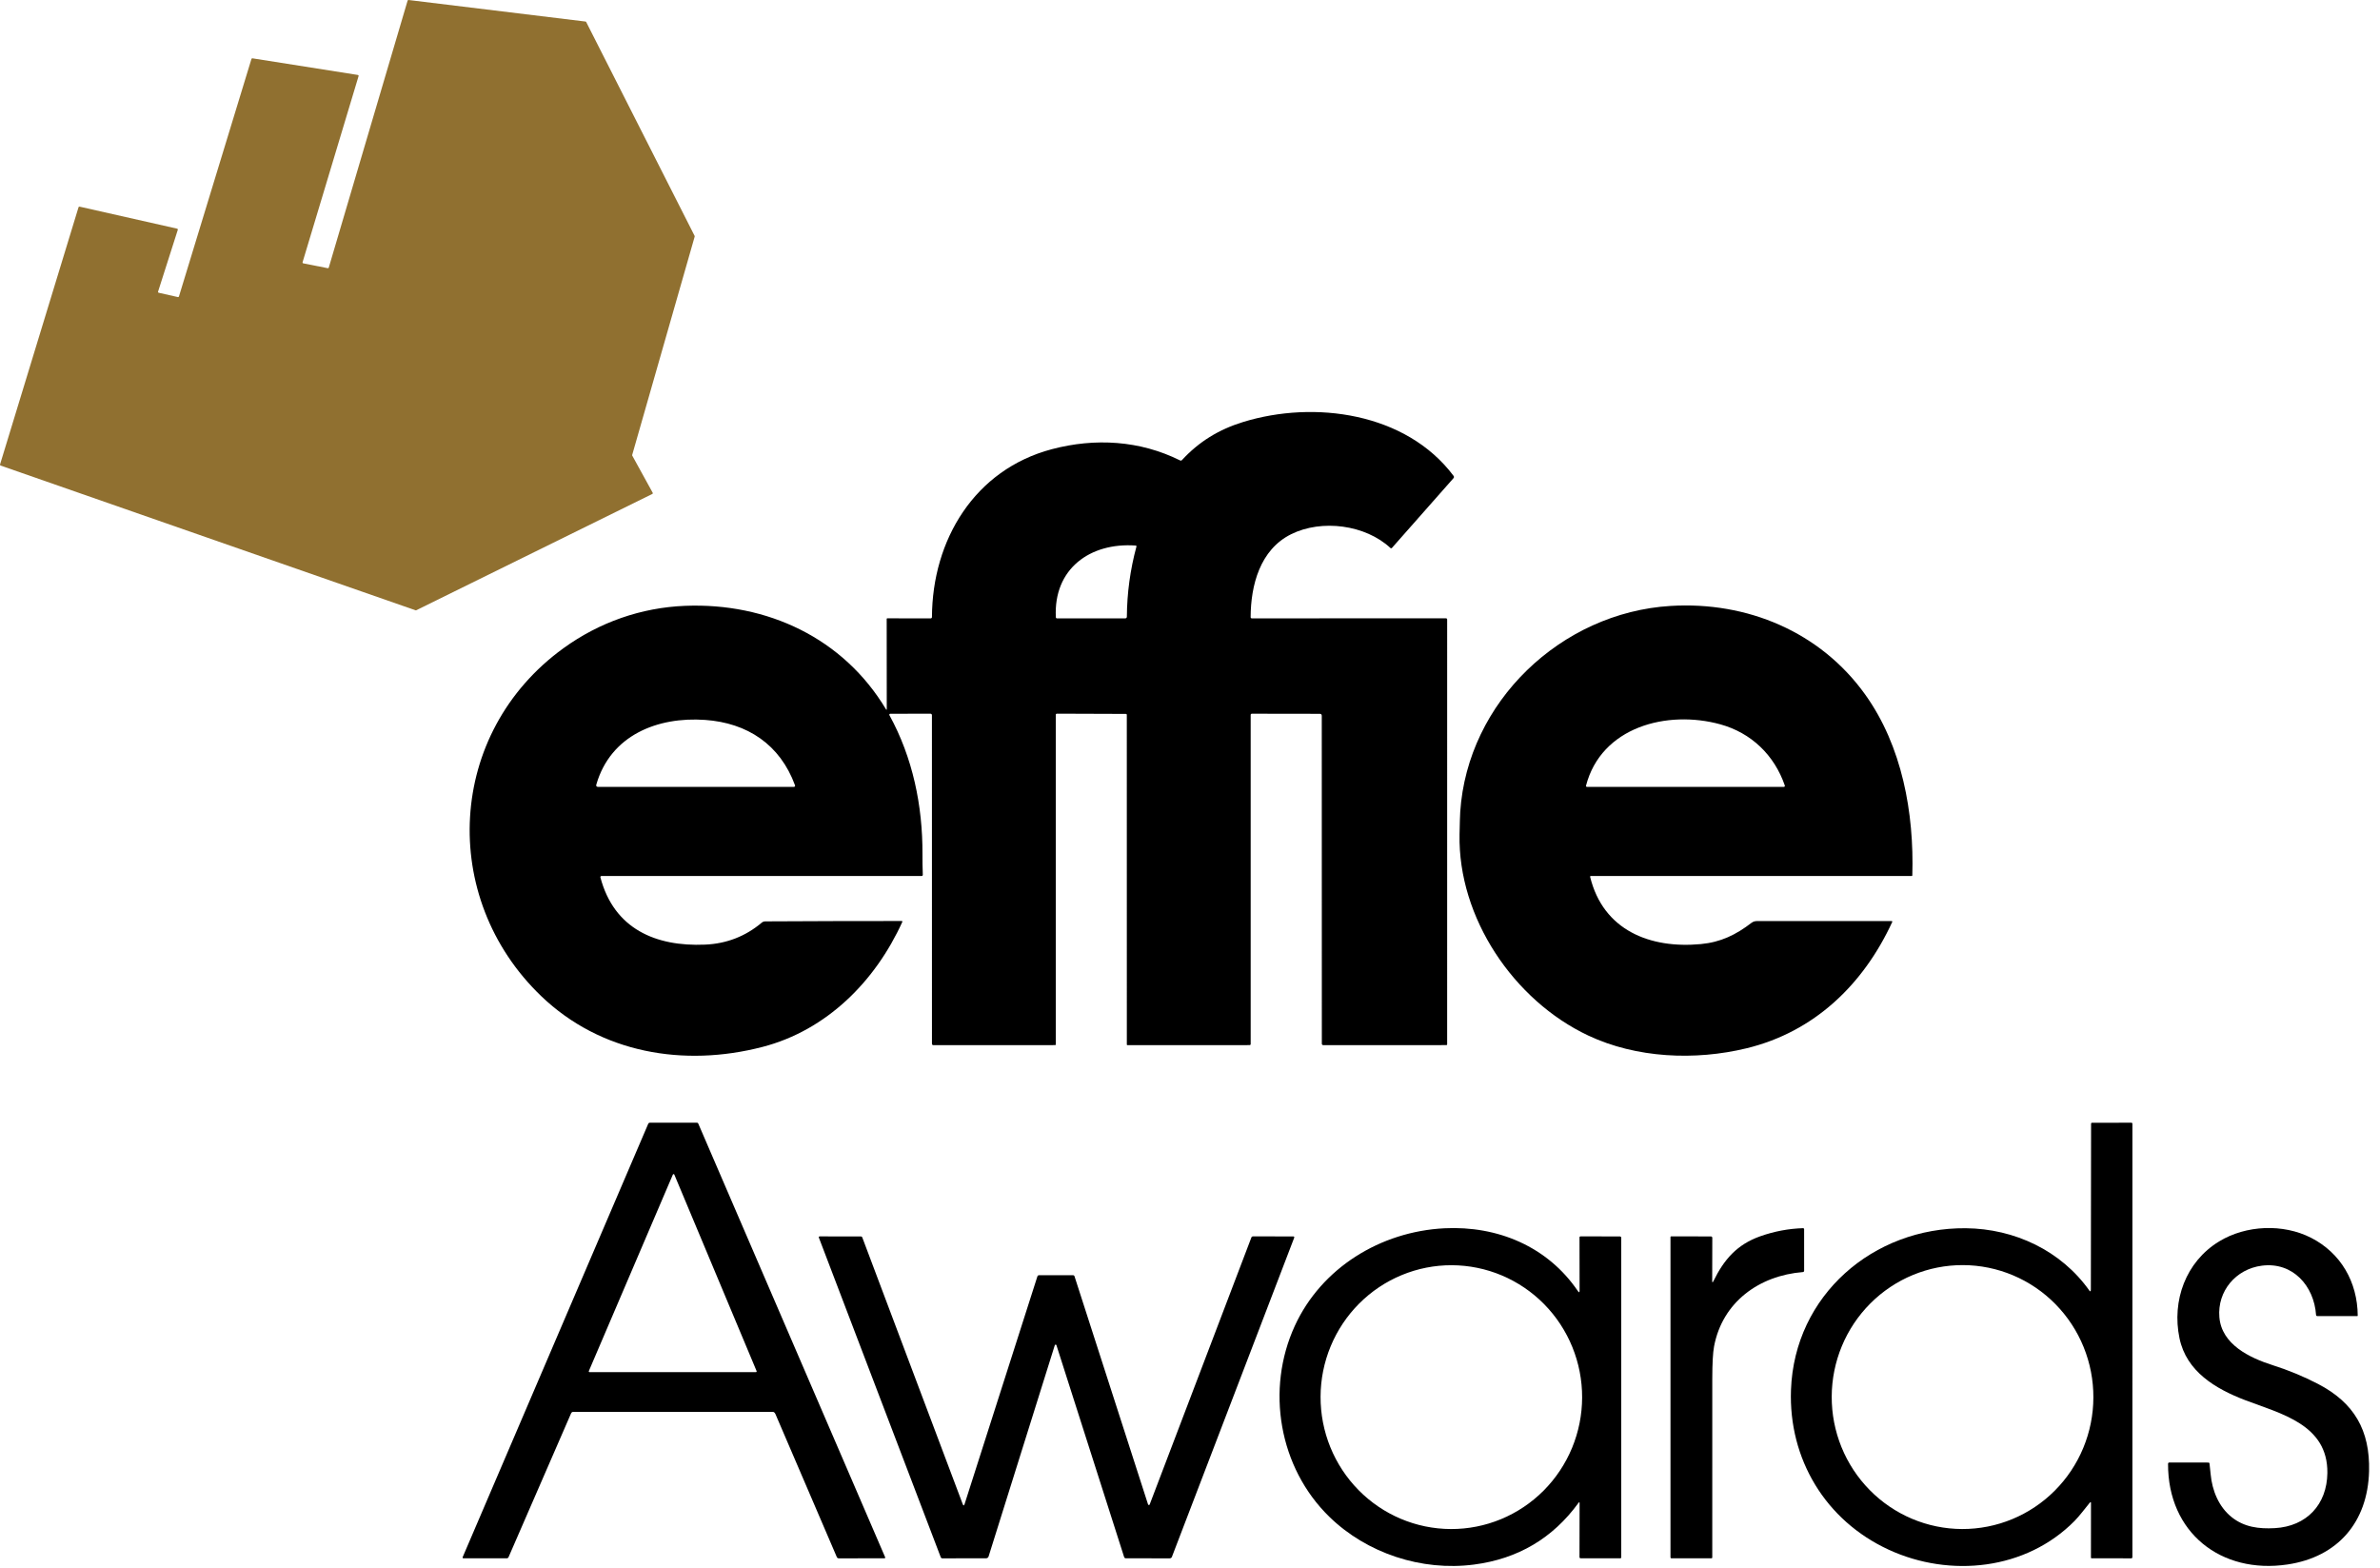<svg width="170" height="112" viewBox="0 0 170 112" fill="none" xmlns="http://www.w3.org/2000/svg">
<g id="Group 18">
<path id="Vector" d="M12.782 21.175L17.961 4.21C17.965 4.195 17.974 4.182 17.987 4.174C18 4.166 18.016 4.162 18.031 4.165L25.562 5.354C25.571 5.355 25.579 5.359 25.587 5.364C25.595 5.369 25.601 5.375 25.606 5.383C25.61 5.391 25.614 5.399 25.615 5.408C25.616 5.417 25.615 5.426 25.613 5.435L21.613 18.728C21.61 18.737 21.609 18.746 21.61 18.755C21.612 18.763 21.614 18.772 21.619 18.779C21.624 18.787 21.63 18.794 21.637 18.799C21.644 18.804 21.653 18.807 21.661 18.809L23.411 19.156C23.427 19.159 23.442 19.156 23.456 19.148C23.469 19.14 23.479 19.127 23.484 19.112L29.115 0.045C29.119 0.031 29.128 0.019 29.141 0.011C29.153 0.002 29.168 -0.001 29.183 0L41.823 1.539C41.834 1.54 41.843 1.544 41.852 1.55C41.86 1.556 41.867 1.564 41.872 1.574L49.617 16.851C49.624 16.865 49.625 16.881 49.621 16.897L45.156 32.496C45.154 32.504 45.154 32.512 45.154 32.52C45.156 32.529 45.158 32.537 45.162 32.544L46.621 35.195C46.625 35.202 46.627 35.21 46.628 35.219C46.629 35.227 46.628 35.236 46.626 35.244C46.623 35.252 46.619 35.259 46.614 35.266C46.608 35.272 46.602 35.278 46.594 35.281L29.73 43.588C29.722 43.592 29.713 43.594 29.705 43.594C29.696 43.594 29.688 43.593 29.68 43.59L0.043 33.253C0.028 33.248 0.015 33.236 0.007 33.222C-0.001 33.207 -0.002 33.19 0.003 33.175L5.609 14.804C5.614 14.788 5.624 14.775 5.638 14.767C5.652 14.759 5.669 14.757 5.684 14.76L12.653 16.333C12.662 16.335 12.67 16.339 12.677 16.344C12.684 16.349 12.69 16.356 12.694 16.364C12.699 16.371 12.701 16.38 12.702 16.388C12.703 16.397 12.702 16.406 12.7 16.414L11.291 20.829C11.288 20.838 11.287 20.846 11.288 20.855C11.289 20.864 11.292 20.872 11.296 20.88C11.301 20.887 11.306 20.894 11.313 20.899C11.321 20.904 11.329 20.908 11.337 20.91L12.707 21.219C12.722 21.223 12.739 21.22 12.753 21.212C12.767 21.204 12.777 21.191 12.782 21.175Z" fill="#907030"/>
<path id="Vector_2" d="M63.34 50.672L63.335 44.207C63.335 44.201 63.336 44.196 63.338 44.191C63.34 44.186 63.343 44.181 63.347 44.178C63.351 44.174 63.355 44.171 63.36 44.169C63.365 44.166 63.37 44.165 63.376 44.165L66.477 44.169C66.501 44.169 66.524 44.159 66.541 44.142C66.558 44.126 66.567 44.103 66.568 44.079C66.59 38.572 69.606 33.544 75.136 32.083C78.222 31.267 81.423 31.459 84.292 32.886C84.314 32.897 84.339 32.9 84.364 32.896C84.388 32.891 84.41 32.879 84.426 32.861C85.635 31.551 87.05 30.679 88.79 30.143C93.872 28.578 100.436 29.462 103.829 33.993C103.846 34.016 103.855 34.045 103.854 34.074C103.853 34.103 103.841 34.131 103.822 34.153L99.424 39.136C99.418 39.143 99.41 39.149 99.401 39.154C99.392 39.158 99.382 39.16 99.372 39.161C99.362 39.162 99.352 39.16 99.342 39.157C99.333 39.153 99.324 39.148 99.317 39.141C97.532 37.479 94.414 37.071 92.227 38.155C89.995 39.259 89.339 41.813 89.331 44.082C89.331 44.105 89.34 44.127 89.356 44.143C89.372 44.159 89.394 44.168 89.417 44.168L103.281 44.162C103.304 44.162 103.327 44.171 103.343 44.187C103.36 44.203 103.369 44.225 103.369 44.248L103.368 74.599C103.368 74.632 103.347 74.648 103.304 74.648L94.516 74.65C94.49 74.65 94.464 74.64 94.446 74.621C94.427 74.602 94.417 74.577 94.417 74.55L94.412 51.128C94.412 51.033 94.364 50.985 94.269 50.985L89.418 50.978C89.396 50.978 89.374 50.987 89.358 51.002C89.343 51.018 89.334 51.039 89.334 51.061V74.566C89.334 74.621 89.306 74.648 89.252 74.648L80.531 74.652C80.502 74.652 80.488 74.637 80.488 74.607L80.486 51.065C80.486 51.016 80.462 50.992 80.414 50.992L75.495 50.975C75.473 50.975 75.451 50.983 75.436 50.999C75.42 51.014 75.412 51.036 75.412 51.058L75.413 74.604C75.413 74.616 75.409 74.627 75.401 74.635C75.394 74.644 75.385 74.648 75.375 74.648L66.666 74.652C66.64 74.652 66.615 74.641 66.597 74.623C66.578 74.605 66.568 74.58 66.568 74.554L66.566 51.077C66.566 51.051 66.555 51.026 66.537 51.007C66.518 50.989 66.493 50.978 66.467 50.978L63.588 50.981C63.577 50.982 63.566 50.985 63.556 50.99C63.545 50.996 63.537 51.004 63.531 51.014C63.525 51.024 63.522 51.035 63.522 51.047C63.521 51.058 63.524 51.069 63.529 51.08C65.199 54.119 65.904 57.548 65.891 60.998C65.888 61.504 65.896 61.995 65.914 62.47C65.917 62.537 65.885 62.571 65.818 62.571H42.957C42.946 62.571 42.934 62.573 42.924 62.578C42.914 62.583 42.905 62.59 42.898 62.599C42.891 62.608 42.886 62.619 42.884 62.63C42.882 62.641 42.882 62.653 42.886 62.664C43.856 66.352 46.846 67.622 50.357 67.471C51.895 67.405 53.247 66.882 54.412 65.9C54.51 65.818 54.602 65.81 54.72 65.81C57.955 65.792 61.185 65.783 64.412 65.784C64.42 65.784 64.427 65.786 64.433 65.789C64.44 65.793 64.445 65.798 64.449 65.804C64.453 65.811 64.455 65.818 64.456 65.825C64.456 65.832 64.455 65.839 64.452 65.846C62.524 70.093 59.047 73.589 54.461 74.778C48.849 76.234 42.91 75.231 38.653 71.144C31.325 64.105 31.91 52.334 40.246 46.3C42.8 44.451 45.79 43.397 48.938 43.272C54.797 43.039 60.242 45.57 63.292 50.673C63.295 50.678 63.3 50.682 63.305 50.685C63.31 50.688 63.316 50.69 63.322 50.69C63.327 50.69 63.332 50.688 63.335 50.684C63.338 50.681 63.34 50.677 63.34 50.672ZM81.126 38.967C77.861 38.73 75.238 40.635 75.418 44.093C75.419 44.113 75.428 44.132 75.443 44.146C75.457 44.16 75.477 44.168 75.497 44.168H80.378C80.407 44.168 80.436 44.156 80.457 44.135C80.478 44.115 80.49 44.086 80.49 44.057C80.502 42.353 80.731 40.68 81.175 39.038C81.177 39.03 81.178 39.021 81.176 39.013C81.175 39.005 81.171 38.997 81.167 38.99C81.162 38.984 81.156 38.978 81.149 38.974C81.142 38.97 81.134 38.968 81.126 38.967ZM50.368 51.421C46.968 51.179 43.615 52.511 42.596 56.033C42.563 56.146 42.606 56.203 42.725 56.203H56.712C56.725 56.203 56.737 56.2 56.749 56.194C56.761 56.188 56.771 56.179 56.778 56.168C56.786 56.158 56.79 56.145 56.792 56.133C56.794 56.12 56.792 56.106 56.788 56.094C55.717 53.177 53.386 51.636 50.368 51.421Z" fill="black"/>
<path id="Vector_3" d="M113.628 62.571C113.587 62.571 113.571 62.59 113.581 62.63C114.516 66.457 117.871 67.774 121.49 67.432C122.914 67.298 123.998 66.768 125.114 65.909C125.27 65.791 125.413 65.787 125.596 65.787C128.774 65.785 131.948 65.785 135.117 65.787C135.125 65.787 135.133 65.79 135.14 65.793C135.147 65.797 135.152 65.802 135.157 65.809C135.161 65.816 135.163 65.823 135.164 65.831C135.165 65.838 135.163 65.846 135.16 65.853C133.105 70.304 129.609 73.7 124.744 74.877C121.081 75.764 116.89 75.584 113.453 73.967C108.117 71.458 104.137 65.538 104.253 59.597C104.268 58.8 104.285 58.268 104.301 58.002C104.816 50.134 111.509 43.755 119.326 43.279C124.812 42.944 130.023 45.14 133.218 49.594C135.873 53.294 136.727 58.069 136.594 62.528C136.594 62.539 136.589 62.55 136.58 62.557C136.571 62.565 136.559 62.569 136.547 62.569L113.628 62.571ZM122.88 51.736C119.078 50.689 114.374 51.921 113.286 56.12C113.284 56.129 113.283 56.14 113.285 56.15C113.287 56.159 113.292 56.169 113.298 56.177C113.304 56.185 113.312 56.191 113.321 56.196C113.331 56.2 113.341 56.203 113.351 56.203L127.419 56.204C127.43 56.204 127.441 56.201 127.452 56.196C127.462 56.191 127.471 56.183 127.477 56.174C127.484 56.164 127.488 56.154 127.49 56.142C127.492 56.131 127.491 56.119 127.487 56.108C126.739 53.931 125.088 52.345 122.88 51.736Z" fill="black"/>
<path id="Vector_4" d="M55.271 100.86C55.253 100.851 55.234 100.846 55.214 100.846L40.946 100.843C40.914 100.843 40.882 100.853 40.855 100.871C40.827 100.889 40.806 100.915 40.793 100.945L36.326 111.218C36.315 111.243 36.297 111.265 36.273 111.281C36.25 111.296 36.222 111.304 36.194 111.304L33.098 111.303C33.088 111.303 33.079 111.301 33.071 111.296C33.063 111.292 33.056 111.285 33.051 111.278C33.045 111.27 33.042 111.261 33.041 111.252C33.041 111.242 33.042 111.233 33.046 111.225L46.3 80.273C46.31 80.248 46.328 80.227 46.35 80.212C46.372 80.198 46.398 80.19 46.425 80.19L49.772 80.189C49.795 80.188 49.817 80.195 49.836 80.208C49.855 80.22 49.87 80.238 49.879 80.259L63.226 111.229C63.229 111.237 63.23 111.246 63.23 111.255C63.229 111.264 63.226 111.272 63.221 111.28C63.216 111.287 63.209 111.293 63.201 111.298C63.194 111.302 63.185 111.304 63.176 111.304L59.909 111.305C59.88 111.305 59.852 111.297 59.828 111.281C59.804 111.265 59.785 111.242 59.773 111.215C58.311 107.817 56.849 104.411 55.387 100.997C55.359 100.931 55.32 100.886 55.271 100.86ZM42.059 97.93C42.056 97.938 42.054 97.948 42.055 97.957C42.056 97.966 42.059 97.975 42.064 97.983C42.069 97.991 42.076 97.997 42.085 98.001C42.093 98.006 42.102 98.008 42.111 98.008H53.99C53.999 98.008 54.009 98.006 54.017 98.002C54.026 97.998 54.033 97.991 54.038 97.983C54.043 97.976 54.047 97.967 54.047 97.957C54.048 97.948 54.047 97.939 54.043 97.93L48.166 83.897C48.162 83.887 48.155 83.878 48.145 83.872C48.136 83.865 48.125 83.862 48.114 83.862C48.102 83.862 48.091 83.865 48.082 83.872C48.073 83.878 48.065 83.887 48.061 83.897L42.059 97.93Z" fill="black"/>
<path id="Vector_5" d="M149.27 107.332C148.911 107.766 148.54 108.273 148.181 108.637C144.707 112.151 139.287 112.705 134.914 110.692C130.381 108.606 127.747 104.196 127.928 99.271C128.175 92.509 133.81 87.67 140.412 87.728C143.899 87.76 147.227 89.328 149.251 92.195C149.289 92.248 149.319 92.244 149.34 92.183C149.345 92.17 149.347 92.141 149.347 92.097C149.35 88.15 149.356 84.204 149.363 80.26C149.363 80.251 149.365 80.243 149.368 80.235C149.371 80.227 149.376 80.22 149.382 80.214C149.388 80.208 149.395 80.203 149.402 80.2C149.41 80.197 149.418 80.195 149.427 80.195L152.24 80.191C152.26 80.191 152.279 80.198 152.293 80.212C152.307 80.226 152.315 80.245 152.315 80.264L152.314 111.226C152.314 111.247 152.305 111.267 152.29 111.282C152.275 111.297 152.254 111.305 152.233 111.305L149.398 111.303C149.386 111.303 149.374 111.298 149.366 111.29C149.358 111.281 149.353 111.27 149.353 111.258L149.356 107.363C149.356 107.273 149.327 107.262 149.27 107.332ZM140.149 109.212C142.628 109.221 145.008 108.236 146.767 106.474C148.526 104.713 149.519 102.319 149.527 99.819C149.532 98.581 149.294 97.355 148.829 96.21C148.363 95.064 147.678 94.023 146.813 93.145C145.949 92.266 144.921 91.569 143.789 91.091C142.657 90.613 141.442 90.365 140.215 90.361C137.736 90.352 135.356 91.337 133.597 93.099C131.838 94.86 130.845 97.254 130.837 99.754C130.832 100.992 131.07 102.218 131.535 103.363C132.001 104.509 132.686 105.55 133.551 106.428C134.415 107.307 135.443 108.004 136.575 108.482C137.707 108.96 138.922 109.208 140.149 109.212Z" fill="black"/>
<path id="Vector_6" d="M112.828 107.369C112.828 107.281 112.802 107.272 112.751 107.344C110.908 109.876 108.416 111.346 105.276 111.752C101.548 112.235 97.641 110.951 94.964 108.349C91.342 104.83 90.404 99.234 92.486 94.7C94.385 90.561 98.608 87.963 103.168 87.732C106.978 87.54 110.55 89.038 112.71 92.221C112.789 92.337 112.828 92.325 112.828 92.184L112.822 88.38C112.822 88.361 112.83 88.343 112.845 88.33C112.859 88.317 112.879 88.309 112.9 88.309L115.708 88.314C115.733 88.314 115.757 88.324 115.775 88.342C115.793 88.359 115.803 88.383 115.803 88.409V111.234C115.803 111.252 115.795 111.27 115.782 111.284C115.769 111.297 115.751 111.304 115.732 111.304L112.915 111.303C112.852 111.303 112.821 111.272 112.821 111.21L112.828 107.369ZM103.635 109.213C104.861 109.218 106.077 108.978 107.212 108.509C108.347 108.039 109.379 107.349 110.25 106.477C111.12 105.605 111.812 104.568 112.286 103.427C112.759 102.285 113.005 101.061 113.009 99.824C113.018 97.325 112.042 94.925 110.297 93.152C108.551 91.379 106.178 90.378 103.701 90.369C102.474 90.365 101.258 90.604 100.123 91.074C98.988 91.543 97.956 92.234 97.085 93.106C96.215 93.978 95.523 95.014 95.049 96.156C94.576 97.297 94.33 98.521 94.326 99.759C94.317 102.258 95.293 104.658 97.039 106.431C98.784 108.204 101.157 109.205 103.635 109.213Z" fill="black"/>
<path id="Vector_7" d="M122.3 91.489C122.3 91.619 122.329 91.626 122.386 91.509C123.143 89.96 124.071 88.889 125.738 88.3C126.732 87.949 127.749 87.757 128.788 87.724C128.798 87.724 128.808 87.725 128.817 87.729C128.827 87.732 128.836 87.738 128.843 87.745C128.85 87.752 128.856 87.76 128.86 87.769C128.864 87.779 128.866 87.789 128.866 87.799L128.867 90.761C128.868 90.786 128.858 90.81 128.842 90.828C128.825 90.846 128.802 90.857 128.777 90.859C125.654 91.109 123.032 92.999 122.433 96.169C122.35 96.611 122.308 97.377 122.306 98.466C122.3 102.73 122.3 106.987 122.305 111.236C122.305 111.28 122.283 111.302 122.239 111.302L119.401 111.304C119.347 111.304 119.32 111.277 119.32 111.223V88.359C119.32 88.352 119.321 88.346 119.324 88.34C119.326 88.334 119.33 88.328 119.334 88.324C119.339 88.319 119.345 88.315 119.351 88.313C119.357 88.311 119.363 88.309 119.37 88.309L122.21 88.313C122.236 88.313 122.261 88.323 122.279 88.341C122.297 88.359 122.307 88.384 122.307 88.41L122.3 91.489Z" fill="black"/>
<path id="Vector_8" d="M158.526 94.074C158.684 96.033 160.687 96.986 162.355 97.516C163.465 97.869 164.537 98.312 165.569 98.847C168.158 100.19 169.294 102.164 169.219 105.086C169.124 108.706 166.998 111.209 163.389 111.745C158.637 112.451 154.836 109.462 154.861 104.545C154.862 104.523 154.87 104.502 154.886 104.487C154.902 104.471 154.923 104.462 154.944 104.462L157.751 104.464C157.768 104.463 157.785 104.47 157.798 104.481C157.811 104.493 157.819 104.509 157.821 104.526C157.853 104.783 157.88 105.039 157.903 105.292C158.008 106.456 158.48 107.628 159.413 108.37C160.305 109.077 161.337 109.212 162.487 109.149C164.754 109.022 166.215 107.469 166.241 105.205C166.281 101.739 162.903 100.975 160.373 100.008C158.259 99.201 156.172 97.97 155.677 95.581C155.122 92.902 156.122 90.126 158.502 88.674C160.435 87.493 163.085 87.393 165.081 88.413C167.202 89.498 168.393 91.571 168.409 93.971C168.409 93.979 168.406 93.986 168.4 93.992C168.394 93.998 168.387 94.001 168.379 94.001L165.516 94.002C165.494 94.002 165.474 93.994 165.458 93.979C165.442 93.964 165.433 93.944 165.432 93.922C165.292 91.848 163.771 90.119 161.562 90.402C159.69 90.643 158.377 92.231 158.526 94.074Z" fill="black"/>
<path id="Vector_9" d="M75.363 96.055C75.353 96.06 75.343 96.082 75.331 96.12C73.772 101.108 72.2 106.125 70.613 111.173C70.601 111.21 70.578 111.243 70.546 111.266C70.514 111.289 70.476 111.302 70.436 111.302L67.31 111.306C67.286 111.306 67.262 111.299 67.242 111.285C67.221 111.271 67.206 111.251 67.197 111.228L58.494 88.406C58.47 88.342 58.493 88.311 58.561 88.311L61.5 88.314C61.519 88.314 61.538 88.32 61.553 88.331C61.569 88.342 61.581 88.357 61.588 88.375L68.763 107.426C68.812 107.558 68.858 107.557 68.902 107.422L74.099 91.17C74.107 91.144 74.124 91.122 74.145 91.106C74.167 91.091 74.194 91.082 74.22 91.082L76.646 91.084C76.669 91.084 76.692 91.091 76.711 91.104C76.729 91.118 76.743 91.137 76.75 91.159L82.002 107.449C82.006 107.462 82.013 107.473 82.024 107.482C82.034 107.491 82.046 107.497 82.059 107.498C82.072 107.5 82.084 107.497 82.095 107.491C82.105 107.485 82.113 107.475 82.118 107.464L89.386 88.384C89.395 88.363 89.409 88.344 89.429 88.331C89.448 88.318 89.471 88.311 89.495 88.311L92.364 88.312C92.441 88.312 92.465 88.347 92.438 88.419L83.708 111.201C83.696 111.232 83.676 111.258 83.648 111.277C83.621 111.295 83.589 111.305 83.556 111.305L80.419 111.304C80.391 111.304 80.364 111.295 80.342 111.279C80.32 111.263 80.303 111.24 80.295 111.214L75.465 96.1C75.446 96.041 75.412 96.026 75.363 96.055Z" fill="black"/>
</g>
</svg>
